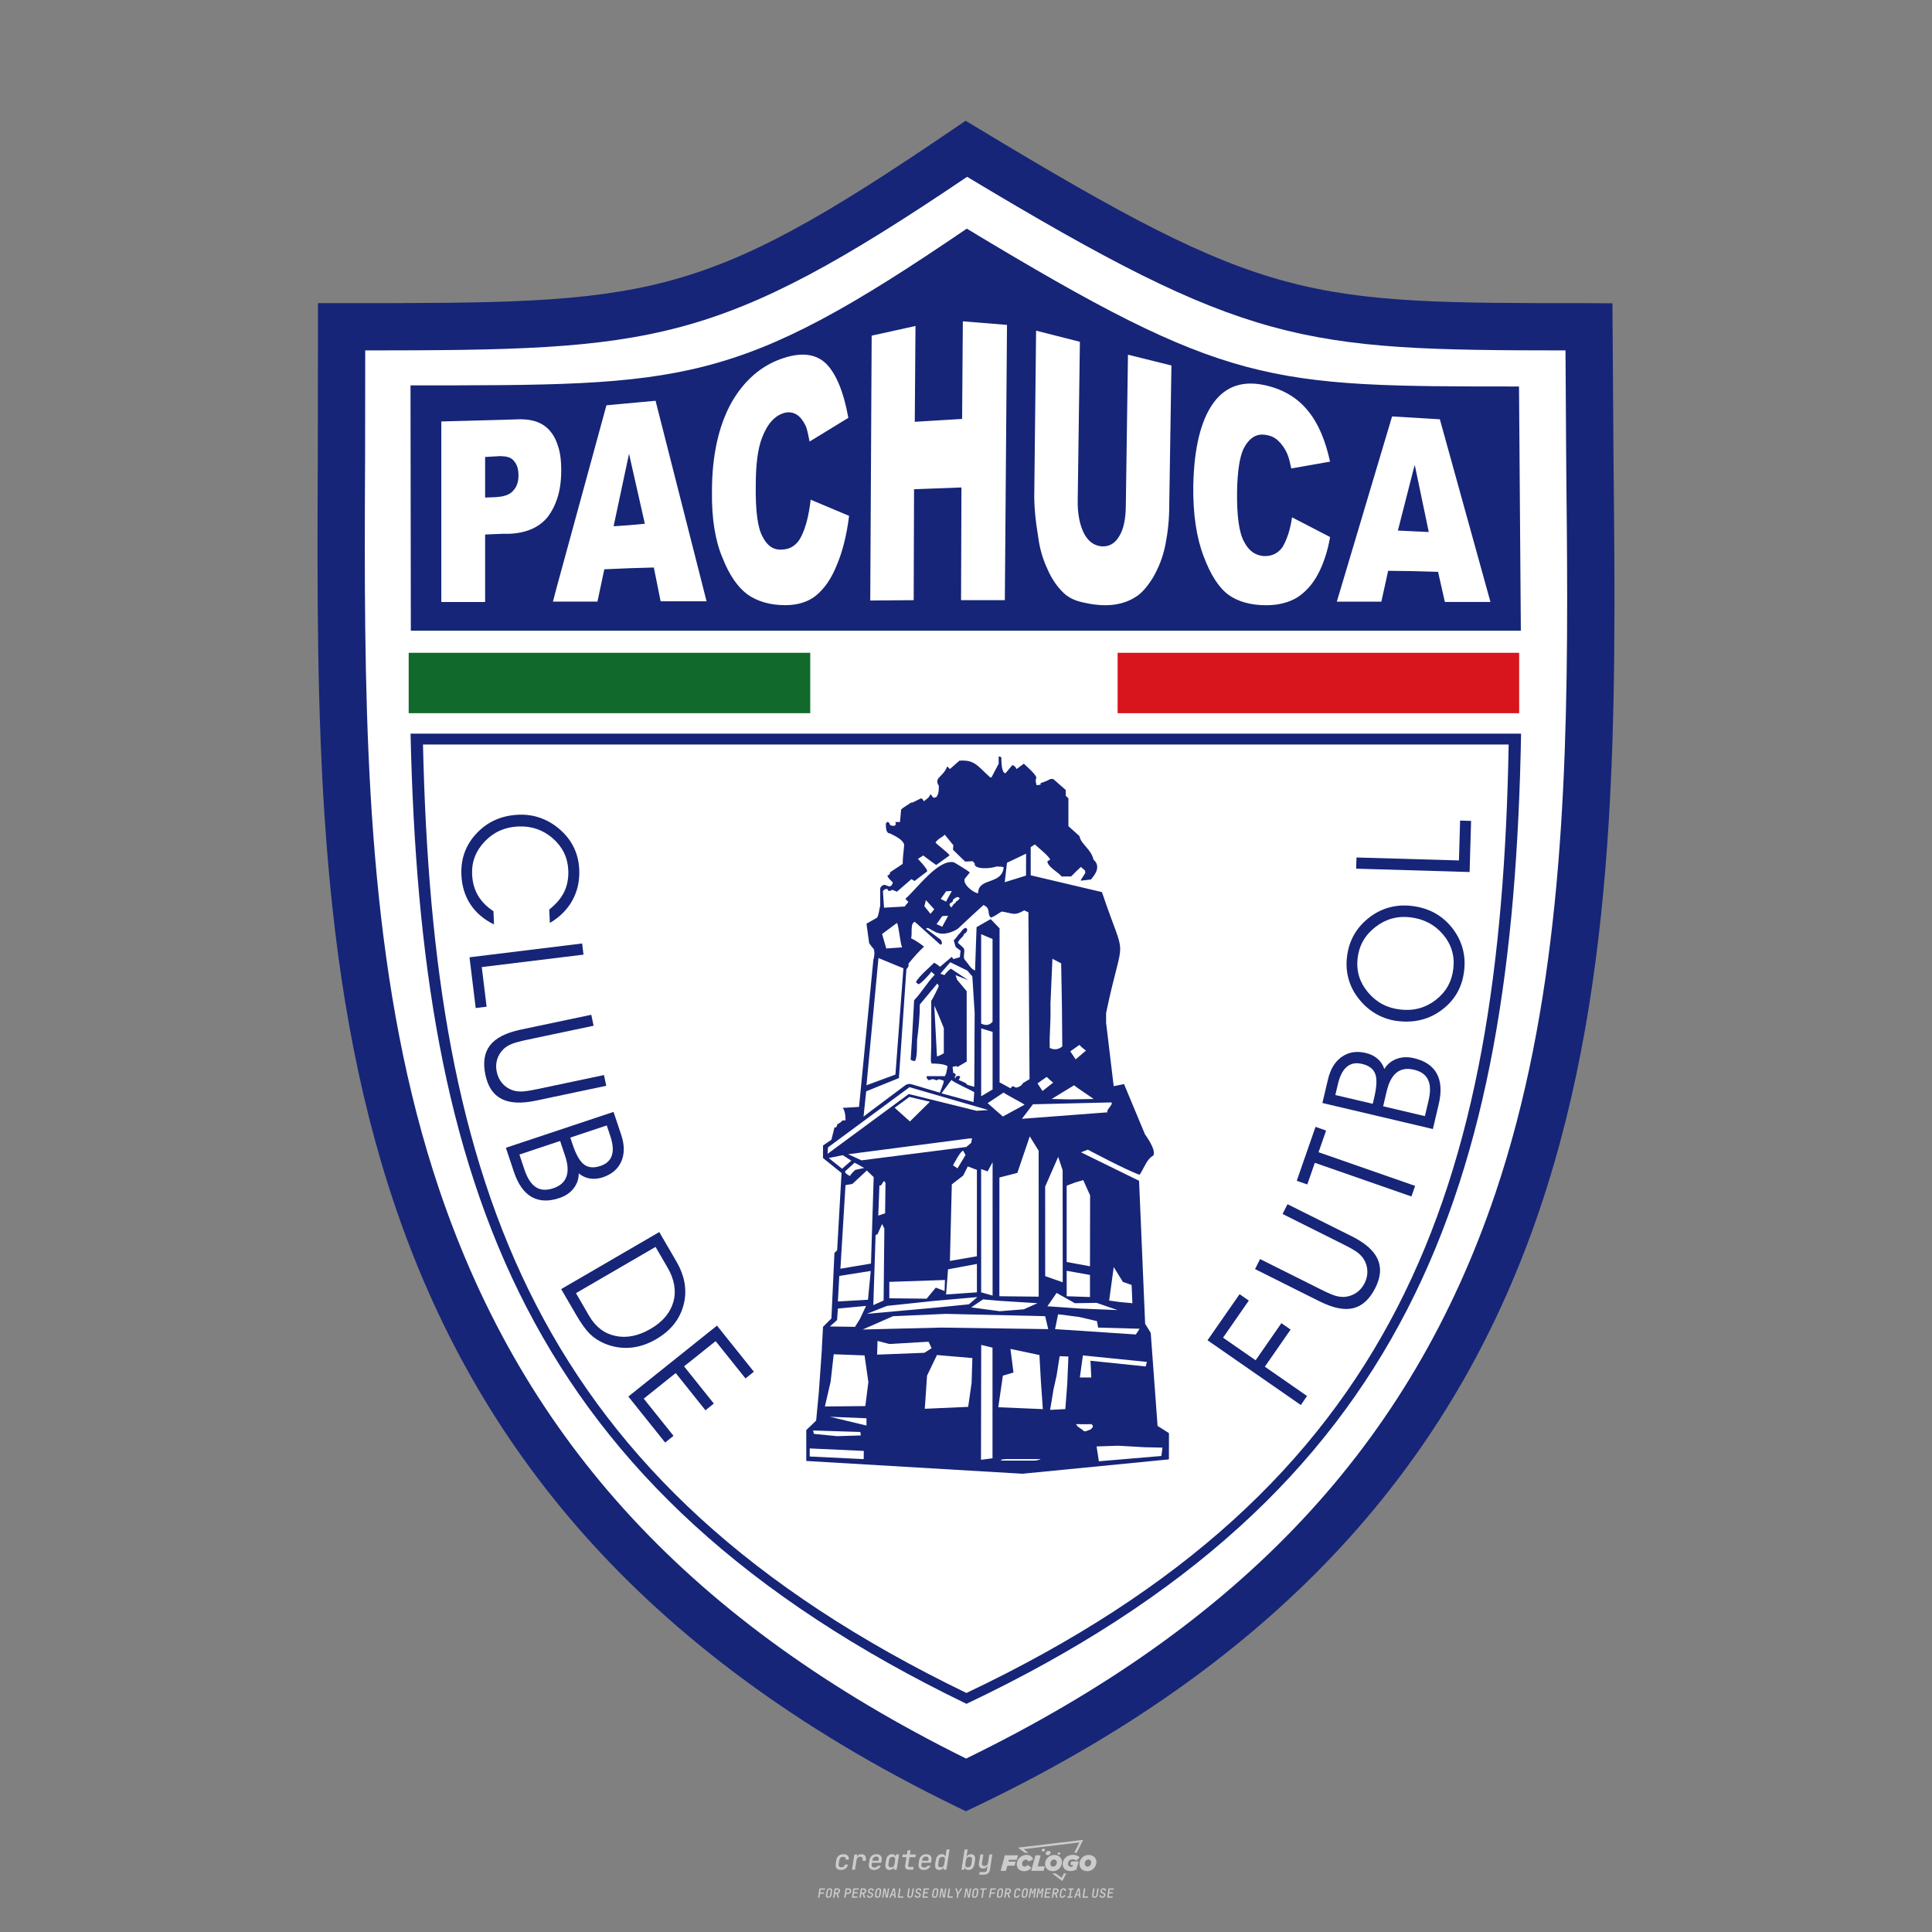 <?xml version="1.0" encoding="UTF-8"?>
<svg data-name="图层_1" xmlns="http://www.w3.org/2000/svg" version="1.1" viewBox="0 0 800 800">
  <rect x="0" y="0" width="800" height="800" fill="#808080" stroke="none"/>
  <!-- Created by @FCLOGO 2024-12-10 GMT+8 17:23:24 . https://fclogo.top/ -->
<!-- FOR PERSONAL USE ONLY NOT FOR COMMERCIAL USE -->
  <path d="M348.219,774.301c-.786,0-1.375-.217-1.768-.652-.393-.435-.528-1.03-.406-1.786l.252-1.648c.122-.755.45-1.35.984-1.785.534-.435,1.194-.652,1.98-.652.755,0,1.329.199,1.722.595.393.397.551.938.475,1.625h-1.236c.03-.359-.055-.637-.257-.836-.202-.198-.498-.297-.887-.297-.42,0-.763.117-1.03.349-.267.233-.435.563-.503.99l-.263,1.659c-.069.435-.006.769.189,1.002.195.233.502.349.921.349.389,0,.715-.099.979-.297.263-.198.436-.48.521-.847h1.236c-.137.687-.467,1.231-.99,1.631-.523.401-1.162.6-1.917.6ZM352.797,774.187l.996-6.294h1.19l-.195,1.19c.336-.87.973-1.304,1.911-1.304.671,0,1.169.208,1.493.624.324.416.429.986.315,1.71l-.069.423h-1.27l.057-.32c.069-.45.011-.795-.171-1.036-.183-.24-.477-.361-.881-.361-.405,0-.74.122-1.007.366-.267.245-.435.588-.503,1.03l-.63,3.971h-1.236ZM361.906,774.301c-.77,0-1.346-.223-1.728-.669s-.515-1.036-.401-1.768l.252-1.648c.084-.488.257-.915.521-1.282s.601-.651,1.013-.852c.412-.202.873-.304,1.385-.304.77,0,1.349.224,1.734.669.385.446.517,1.036.395,1.768l-.172,1.121h-3.845l-.092.526c-.153.954.217,1.431,1.11,1.431.717,0,1.175-.248,1.373-.744h1.225c-.168.534-.503.96-1.007,1.276-.504.317-1.091.475-1.763.475ZM361.231,770.216l-.046.286,2.655-.012.046-.286c.069-.466.013-.822-.166-1.07-.179-.248-.486-.372-.921-.372-.443,0-.795.126-1.059.378-.263.252-.433.611-.509,1.076ZM368.326,774.301c-.633,0-1.103-.212-1.408-.635s-.397-1.001-.274-1.734l.274-1.774c.115-.733.393-1.312.836-1.74.442-.427.98-.641,1.613-.641.465,0,.83.119,1.093.354.263.236.391.557.383.962h.023l.172-1.202h1.236l-.996,6.294h-1.225l.195-1.201h-.023c-.122.412-.351.734-.687.967s-.74.349-1.213.349ZM368.932,773.226c.389,0,.715-.119.978-.355.263-.236.429-.572.498-1.007l.252-1.648c.069-.427.01-.761-.177-1.002-.187-.24-.475-.36-.864-.36-.397,0-.725.118-.984.354-.26.236-.423.572-.492,1.007l-.252,1.648c-.069.443-.013.78.166,1.013.179.233.471.349.876.349ZM376.348,774.187c-.572,0-.994-.157-1.264-.469-.271-.312-.361-.751-.269-1.316l.538-3.387h-1.739l.171-1.122h1.74l.275-1.716h1.236l-.275,1.716h2.472l-.183,1.122h-2.461l-.538,3.387c-.076.442.099.664.526.664h1.717l-.172,1.121h-1.774ZM382.504,774.301c-.77,0-1.346-.223-1.728-.669s-.515-1.036-.401-1.768l.252-1.648c.084-.488.257-.915.521-1.282s.601-.651,1.013-.852c.412-.202.873-.304,1.385-.304.77,0,1.349.224,1.734.669.385.446.517,1.036.395,1.768l-.172,1.121h-3.845l-.092.526c-.153.954.217,1.431,1.11,1.431.717,0,1.175-.248,1.373-.744h1.225c-.168.534-.503.96-1.007,1.276-.504.317-1.091.475-1.763.475ZM381.829,770.216l-.046.286,2.655-.012.046-.286c.069-.466.013-.822-.166-1.07-.179-.248-.486-.372-.921-.372-.443,0-.795.126-1.059.378-.263.252-.433.611-.509,1.076ZM388.924,774.301c-.633,0-1.101-.212-1.402-.635-.301-.423-.395-1.001-.28-1.734l.274-1.774c.115-.733.393-1.312.836-1.74.442-.427.98-.641,1.613-.641.465,0,.83.119,1.093.354.263.236.391.557.383.962h.023l.206-1.465.298-1.796h1.236l-1.327,8.354h-1.225l.195-1.201h-.023c-.122.412-.351.734-.687.967s-.74.349-1.213.349ZM389.531,773.226c.389,0,.715-.119.978-.355.263-.236.429-.572.498-1.007l.252-1.648c.076-.427.019-.761-.172-1.002-.191-.24-.48-.36-.87-.36-.397,0-.725.118-.984.354-.26.236-.423.572-.492,1.007l-.252,1.648c-.076.443-.023.78.16,1.013s.477.349.881.349ZM401.017,774.301c-.473,0-.839-.116-1.099-.349-.26-.233-.385-.555-.378-.967h-.011l-.195,1.201h-1.224l1.327-8.354h1.236l-.286,1.796-.274,1.465h.046c.122-.412.353-.735.692-.967.34-.232.742-.349,1.208-.349.633,0,1.1.214,1.402.641.301.428.395,1.007.281,1.74l-.275,1.774c-.115.733-.395,1.31-.841,1.734-.446.423-.982.635-1.608.635ZM400.766,773.226c.397,0,.723-.116.979-.349.256-.233.422-.571.498-1.013l.252-1.648c.069-.435.011-.77-.171-1.007-.183-.236-.473-.354-.87-.354-.389,0-.715.12-.979.36s-.429.574-.498,1.002l-.252,1.648c-.069.435-.011.771.172,1.007.183.236.473.355.87.355ZM405.469,776.247l.172-1.064h1.934c.641,0,1.007-.302,1.099-.905l.103-.675.206-1.19h-.035c-.122.42-.347.744-.675.973-.328.229-.729.343-1.201.343-.626,0-1.093-.201-1.402-.601s-.41-.944-.303-1.631l.584-3.605h1.236l-.561,3.479c-.061.412,0,.732.183.961s.465.343.847.343c.389,0,.717-.122.984-.366.267-.244.431-.584.492-1.018l.538-3.399h1.236l-1.007,6.409c-.099.603-.37,1.078-.812,1.425-.443.347-1.0.521-1.671.521h-1.946ZM417.787,770.085h3.221l.537-1.855h-5.466l-1.708,6.442h2.147l.586-2.099h3.026l.439-1.708h-3.026l.244-.781ZM424.229,772.916c-.586,0-1.025-.39-1.025-1.123,0-.878.634-1.757,1.611-1.757.488,0,.878.244,1.025.781l1.952-.83c-.293-1.171-1.269-1.903-2.635-1.903-2.782,0-4.148,2.147-4.148,3.904s1.269,2.83,3.075,2.83c1.367,0,2.342-.586,2.977-1.415l-1.513-1.171c-.39.439-.83.683-1.318.683ZM430.915,768.231h-2.147l-1.757,6.442h5.124l.488-1.855h-2.928l1.22-4.587ZM439.748,771.013c0-1.659-1.318-2.928-3.221-2.928-2.196,0-3.807,1.806-3.807,3.807,0,1.659,1.318,2.928,3.221,2.928,2.196,0,3.807-1.806,3.807-3.807ZM434.917,771.696c0-.83.586-1.708,1.513-1.708.781,0,1.171.537,1.171,1.22,0,.83-.586,1.708-1.513,1.708-.781,0-1.171-.537-1.171-1.22ZM443.213,772.233h1.074l-.195.683c-.146.049-.342.098-.586.098-.683,0-1.269-.39-1.269-1.22,0-1.025.732-1.903,1.952-1.903.586,0,1.123.244,1.513.586l1.367-1.367c-.439-.537-1.513-1.074-2.733-1.074-2.587,0-4.295,1.757-4.295,3.855,0,2.05,1.611,2.879,3.221,2.879.927,0,1.855-.293,2.489-.683l.927-3.319h-3.123l-.342,1.464ZM450.777,768.084c-2.196,0-3.807,1.806-3.807,3.807,0,1.659,1.318,2.928,3.221,2.928,2.196,0,3.807-1.806,3.807-3.807,0-1.659-1.318-2.928-3.221-2.928ZM450.338,772.916c-.781,0-1.171-.537-1.171-1.22,0-.83.586-1.708,1.513-1.708.781,0,1.171.537,1.171,1.22,0,.83-.586,1.708-1.513,1.708ZM437.942,767.499c-.049.293.098.488.439.488s.537-.195.634-.488c.049-.244-.098-.488-.439-.488s-.586.244-.634.488ZM432.135,765.498c-.439,0-.732.244-.781.586s.098.586.537.586.732-.244.781-.586c.098-.342-.098-.586-.537-.586ZM433.013,767.303c-.098.537.146.878.83.878.634,0,1.074-.39,1.171-.878s-.146-.878-.83-.878c-.683,0-1.074.39-1.171.878ZM439.602,777.552l-2.44-1.806h-1.513l4.246,3.172,1.611-3.172h-.976l-.927,1.806ZM425.839,767.157l-2.001-1.464,23.132-2.782-2.147,4.246h1.025l2.684-5.319-26.988,3.221,2.782,2.099h1.513ZM338.719,785.785l.609-3.832h2.32l-.084.519h-1.764l-.184,1.145h1.627l-.084.525h-1.617l-.257,1.643h-.567ZM342.97,785.838c-.357,0-.623-.101-.798-.302-.175-.201-.234-.473-.178-.816l.268-1.701c.056-.343.203-.615.441-.816.238-.201.535-.302.892-.302s.623.1.798.299c.175.199.236.471.184.814l-.268,1.706c-.056.343-.204.615-.444.816-.24.201-.538.302-.895.302ZM343.049,785.334c.193,0,.348-.052.467-.158.119-.105.194-.257.226-.457l.268-1.701c.032-.199.005-.352-.079-.457-.084-.105-.222-.158-.415-.158s-.347.052-.465.158c-.117.105-.192.257-.223.457l-.268,1.701c-.032.2-.005.352.079.457s.22.158.409.158ZM344.996,785.785l.609-3.832h1.202c.238,0,.439.046.604.139.165.093.283.223.357.391s.091.366.052.593c-.038.259-.14.484-.304.675-.165.191-.366.321-.604.391l.535,1.643h-.619l-.478-1.575h-.541l-.247,1.575h-.567ZM345.888,783.707h.635c.189,0,.349-.056.48-.168.131-.112.211-.262.239-.451.032-.193,0-.345-.094-.459-.095-.114-.236-.171-.425-.171h-.635l-.2,1.249ZM349.545,785.785l.609-3.832h1.254c.371,0,.651.105.84.315.189.21.255.49.199.84-.038.234-.122.438-.249.611s-.29.307-.488.402c-.198.095-.419.142-.664.142h-.693l-.241,1.522h-.567ZM350.432,783.754h.693c.192,0,.357-.059.493-.176.136-.117.22-.274.252-.47s-.002-.352-.1-.47-.245-.176-.441-.176h-.688l-.21,1.291ZM352.747,785.785l.609-3.832h2.252l-.079.504h-1.695l-.173,1.087h1.512l-.079.499h-1.512l-.194,1.239h1.69l-.079.504h-2.252ZM355.843,785.785l.609-3.832h1.202c.238,0,.439.046.604.139.165.093.283.223.357.391s.091.366.052.593c-.038.259-.14.484-.304.675-.165.191-.366.321-.604.391l.535,1.643h-.619l-.478-1.575h-.541l-.247,1.575h-.567ZM356.736,783.707h.635c.189,0,.349-.056.48-.168.131-.112.211-.262.239-.451.032-.193,0-.345-.094-.459-.095-.114-.236-.171-.425-.171h-.635l-.2,1.249ZM360.132,785.838c-.385,0-.674-.095-.866-.286-.192-.191-.264-.451-.215-.779h.567c-.028.175.011.312.116.412.105.1.266.149.483.149.203,0,.37-.049.501-.147.131-.098.211-.233.239-.404.021-.15.001-.279-.06-.386-.061-.107-.158-.181-.291-.223l-.457-.136c-.266-.08-.462-.217-.588-.409-.126-.192-.17-.42-.131-.682.035-.21.112-.394.231-.551s.273-.28.462-.367.402-.131.64-.131c.35,0,.616.095.798.286.182.191.248.444.2.759h-.567c.028-.168-.003-.3-.092-.396-.089-.096-.23-.144-.422-.144-.189,0-.343.045-.462.134-.119.089-.189.214-.21.375-.025.151-.007.279.052.386s.158.181.294.223l.467.147c.262.081.456.217.58.409.124.193.165.422.123.688-.035.217-.116.406-.241.567-.126.161-.288.286-.485.375-.198.089-.419.134-.664.134ZM363.265,785.838c-.357,0-.623-.101-.798-.302-.175-.201-.234-.473-.178-.816l.268-1.701c.056-.343.203-.615.441-.816.238-.201.535-.302.892-.302s.623.1.798.299c.175.199.236.471.184.814l-.268,1.706c-.056.343-.204.615-.444.816-.24.201-.538.302-.895.302ZM363.344,785.334c.193,0,.348-.052.467-.158.119-.105.194-.257.226-.457l.268-1.701c.032-.199.005-.352-.079-.457-.084-.105-.222-.158-.415-.158s-.347.052-.465.158c-.117.105-.192.257-.223.457l-.268,1.701c-.032.2-.005.352.079.457s.22.158.409.158ZM365.275,785.785l.609-3.832h.709l.619,3.186c.007-.098.017-.217.029-.357.012-.14.027-.285.045-.435.018-.151.037-.289.058-.415l.315-1.979h.525l-.609,3.832h-.709l-.614-3.186c-.007.095-.017.209-.029.344s-.027.276-.045.423c-.018.147-.037.283-.058.409l-.315,2.01h-.53ZM368.225,785.785l1.585-3.832h.745l.373,3.832h-.562l-.073-.971h-1.087l-.388.971h-.593ZM369.385,784.342h.871l-.089-1.102c-.018-.196-.03-.365-.037-.509-.007-.143-.011-.243-.011-.299-.018.056-.052.156-.102.299s-.115.311-.192.504l-.441,1.107ZM371.721,785.785l.609-3.832h.567l-.525,3.312h1.674l-.079.52h-2.247ZM376.678,785.838c-.367,0-.634-.101-.8-.302-.166-.201-.221-.475-.165-.821l.436-2.761h.567l-.436,2.755c-.032.196-.008.35.071.462.079.112.214.168.407.168.193,0,.347-.056.465-.168.117-.112.192-.266.223-.462l.435-2.755h.567l-.436,2.761c-.056.35-.2.625-.433.824-.233.199-.533.299-.9.299ZM379.844,785.838c-.385,0-.674-.095-.866-.286-.192-.191-.264-.451-.215-.779h.567c-.028.175.011.312.116.412.105.1.266.149.483.149.203,0,.37-.049.501-.147.131-.098.211-.233.239-.404.021-.15.001-.279-.06-.386-.061-.107-.158-.181-.291-.223l-.457-.136c-.266-.08-.462-.217-.588-.409-.126-.192-.17-.42-.131-.682.035-.21.112-.394.231-.551s.273-.28.462-.367.402-.131.64-.131c.35,0,.616.095.798.286.182.191.248.444.2.759h-.567c.028-.168-.003-.3-.092-.396-.089-.096-.23-.144-.422-.144-.189,0-.343.045-.462.134-.119.089-.189.214-.21.375-.025.151-.007.279.052.386s.158.181.294.223l.467.147c.262.081.456.217.58.409.124.193.165.422.123.688-.035.217-.116.406-.241.567-.126.161-.288.286-.485.375-.198.089-.419.134-.664.134ZM381.906,785.785l.609-3.832h2.252l-.079.504h-1.695l-.173,1.087h1.512l-.079.499h-1.512l-.194,1.239h1.69l-.079.504h-2.252ZM386.943,785.838c-.357,0-.623-.101-.798-.302-.175-.201-.234-.473-.178-.816l.268-1.701c.056-.343.203-.615.441-.816.238-.201.535-.302.892-.302s.623.1.798.299c.175.199.236.471.184.814l-.268,1.706c-.056.343-.204.615-.444.816-.24.201-.538.302-.895.302ZM387.021,785.334c.193,0,.348-.052.467-.158.119-.105.194-.257.226-.457l.268-1.701c.032-.199.005-.352-.079-.457-.084-.105-.222-.158-.415-.158s-.347.052-.465.158c-.117.105-.192.257-.223.457l-.268,1.701c-.032.2-.005.352.079.457s.22.158.409.158ZM388.953,785.785l.609-3.832h.709l.619,3.186c.007-.098.017-.217.029-.357.012-.14.027-.285.045-.435.018-.151.037-.289.058-.415l.315-1.979h.525l-.609,3.832h-.709l-.614-3.186c-.007.095-.017.209-.029.344s-.027.276-.045.423c-.018.147-.037.283-.058.409l-.315,2.01h-.53ZM392.249,785.785l.609-3.832h.567l-.525,3.312h1.674l-.079.52h-2.247ZM396.117,785.785l.22-1.412-.751-2.42h.577l.446,1.449c.028.095.05.184.066.268.016.084.025.147.029.189.018-.042.046-.105.087-.189.04-.084.088-.173.144-.268l.898-1.449h.598l-1.528,2.42-.22,1.412h-.567ZM399.217,785.785l.609-3.832h.709l.619,3.186c.007-.098.017-.217.029-.357.012-.14.027-.285.044-.435.018-.151.037-.289.058-.415l.315-1.979h.525l-.609,3.832h-.709l-.614-3.186c-.007.095-.017.209-.029.344s-.027.276-.045.423c-.018.147-.037.283-.058.409l-.315,2.01h-.53ZM403.505,785.838c-.357,0-.623-.101-.798-.302-.175-.201-.234-.473-.178-.816l.268-1.701c.056-.343.203-.615.441-.816.238-.201.535-.302.892-.302.357,0,.623.1.798.299.175.199.236.471.184.814l-.268,1.706c-.056.343-.204.615-.444.816-.239.201-.538.302-.895.302ZM403.584,785.334c.193,0,.348-.052.467-.158.119-.105.194-.257.226-.457l.268-1.701c.032-.199.005-.352-.079-.457-.084-.105-.222-.158-.415-.158-.193,0-.347.052-.465.158-.117.105-.191.257-.223.457l-.268,1.701c-.032.2-.005.352.079.457.084.105.22.158.409.158ZM406.381,785.785l.525-3.312h-1.023l.084-.519h2.619l-.084.519h-1.029l-.525,3.312h-.567ZM409.518,785.785l.609-3.832h2.32l-.084.519h-1.764l-.184,1.145h1.627l-.084.525h-1.617l-.257,1.643h-.567ZM413.769,785.838c-.357,0-.623-.101-.798-.302-.175-.201-.234-.473-.178-.816l.268-1.701c.056-.343.203-.615.441-.816.238-.201.535-.302.892-.302.357,0,.623.1.798.299.175.199.236.471.184.814l-.268,1.706c-.056.343-.204.615-.444.816-.239.201-.538.302-.895.302ZM413.848,785.334c.193,0,.348-.052.467-.158.119-.105.194-.257.226-.457l.268-1.701c.032-.199.005-.352-.079-.457-.084-.105-.222-.158-.415-.158-.193,0-.347.052-.465.158-.117.105-.191.257-.223.457l-.268,1.701c-.032.2-.005.352.079.457.084.105.22.158.409.158ZM415.795,785.785l.609-3.832h1.202c.238,0,.439.046.604.139.164.093.283.223.357.391s.091.366.053.593c-.039.259-.14.484-.304.675-.165.191-.366.321-.604.391l.535,1.643h-.619l-.478-1.575h-.541l-.247,1.575h-.567ZM416.688,783.707h.635c.189,0,.349-.056.48-.168.131-.112.211-.262.239-.451.032-.193,0-.345-.095-.459-.094-.114-.236-.171-.425-.171h-.635l-.199,1.249ZM420.905,785.838c-.36,0-.631-.101-.811-.302-.18-.201-.242-.473-.186-.816l.268-1.701c.056-.346.206-.619.449-.819s.545-.299.906-.299c.357,0,.625.101.806.302.18.201.242.473.186.816h-.567c.031-.199.003-.352-.087-.457-.089-.105-.228-.158-.417-.158-.193,0-.351.052-.475.158-.124.105-.202.255-.234.451l-.268,1.706c-.032.2-.003.352.087.457.089.105.23.158.423.158s.35-.052.472-.158.199-.257.231-.457h.567c-.035.228-.115.425-.239.593s-.281.298-.47.388c-.189.091-.402.136-.64.136ZM424.034,785.838c-.357,0-.623-.101-.798-.302-.175-.201-.234-.473-.178-.816l.268-1.701c.056-.343.203-.615.441-.816.238-.201.535-.302.892-.302.357,0,.623.1.798.299.175.199.236.471.184.814l-.268,1.706c-.056.343-.204.615-.444.816-.239.201-.538.302-.895.302ZM424.112,785.334c.193,0,.348-.052.467-.158.119-.105.194-.257.226-.457l.268-1.701c.032-.199.005-.352-.079-.457-.084-.105-.222-.158-.415-.158-.193,0-.347.052-.465.158-.117.105-.191.257-.223.457l-.268,1.701c-.032.2-.005.352.079.457.084.105.22.158.409.158ZM425.965,785.785l.609-3.832h.687l.184,1.228c.021.119.037.23.047.333.011.103.019.183.026.239.018-.056.047-.136.089-.241.042-.105.091-.217.147-.336l.567-1.223h.709l-.609,3.832h-.535l.204-1.291c.025-.168.058-.352.1-.554.042-.201.087-.404.136-.609s.096-.4.142-.585c.045-.185.087-.348.126-.488l-.855,1.863h-.551l-.283-1.863c-.004.136-.011.295-.021.475s-.024.372-.039.575c-.016.203-.035.407-.058.611-.023.205-.048.396-.076.575l-.205,1.291h-.54ZM429.115,785.785l.609-3.832h.687l.184,1.228c.021.119.037.23.047.333.011.103.019.183.026.239.018-.056.047-.136.089-.241.042-.105.091-.217.147-.336l.567-1.223h.709l-.609,3.832h-.535l.204-1.291c.025-.168.058-.352.1-.554.042-.201.087-.404.136-.609s.096-.4.142-.585c.045-.185.087-.348.126-.488l-.855,1.863h-.551l-.283-1.863c-.004.136-.011.295-.021.475s-.024.372-.039.575c-.016.203-.035.407-.058.611-.023.205-.048.396-.076.575l-.205,1.291h-.54ZM432.411,785.785l.609-3.832h2.252l-.079.504h-1.696l-.173,1.087h1.512l-.079.499h-1.512l-.194,1.239h1.69l-.079.504h-2.252ZM435.507,785.785l.609-3.832h1.202c.238,0,.439.046.604.139.164.093.283.223.357.391s.091.366.053.593c-.039.259-.14.484-.304.675-.165.191-.366.321-.604.391l.535,1.643h-.619l-.478-1.575h-.541l-.247,1.575h-.567ZM436.4,783.707h.635c.189,0,.349-.056.48-.168.131-.112.211-.262.239-.451.032-.193,0-.345-.095-.459-.094-.114-.236-.171-.425-.171h-.635l-.199,1.249ZM439.801,785.838c-.36,0-.631-.101-.811-.302-.18-.201-.242-.473-.186-.816l.268-1.701c.056-.346.206-.619.449-.819s.545-.299.906-.299c.357,0,.625.101.806.302.18.201.242.473.186.816h-.567c.031-.199.003-.352-.087-.457-.089-.105-.228-.158-.417-.158-.193,0-.351.052-.475.158-.124.105-.202.255-.234.451l-.268,1.706c-.032.2-.003.352.087.457.089.105.23.158.423.158s.35-.052.472-.158.199-.257.231-.457h.567c-.035.228-.115.425-.239.593s-.281.298-.47.388c-.189.091-.402.136-.64.136ZM441.879,785.785l.079-.504h.777l.446-2.824h-.777l.084-.504h2.126l-.084.504h-.777l-.446,2.824h.777l-.079.504h-2.126ZM444.74,785.785l1.585-3.832h.745l.373,3.832h-.562l-.073-.971h-1.087l-.388.971h-.593ZM445.9,784.342h.871l-.089-1.102c-.017-.196-.03-.365-.037-.509-.007-.143-.01-.243-.01-.299-.018.056-.052.156-.102.299s-.115.311-.192.504l-.441,1.107ZM448.235,785.785l.609-3.832h.567l-.525,3.312h1.674l-.079.52h-2.247ZM453.193,785.838c-.368,0-.634-.101-.8-.302-.166-.201-.221-.475-.165-.821l.436-2.761h.567l-.436,2.755c-.032.196-.008.35.071.462.079.112.214.168.407.168s.347-.056.465-.168c.117-.112.192-.266.223-.462l.436-2.755h.567l-.436,2.761c-.056.35-.2.625-.433.824-.233.199-.533.299-.9.299ZM456.358,785.838c-.385,0-.674-.095-.866-.286-.193-.191-.264-.451-.215-.779h.567c-.028.175.011.312.115.412.105.1.266.149.483.149.203,0,.37-.049.501-.147s.211-.233.239-.404c.021-.15.001-.279-.06-.386s-.158-.181-.291-.223l-.457-.136c-.266-.08-.462-.217-.588-.409-.126-.192-.17-.42-.131-.682.035-.21.112-.394.231-.551s.273-.28.462-.367c.189-.087.402-.131.64-.131.35,0,.616.095.798.286.182.191.248.444.199.759h-.567c.028-.168-.003-.3-.092-.396-.089-.096-.23-.144-.423-.144-.189,0-.343.045-.462.134-.119.089-.189.214-.21.375-.025.151-.007.279.052.386s.158.181.294.223l.467.147c.262.081.456.217.58.409.124.193.165.422.124.688-.035.217-.116.406-.241.567-.126.161-.288.286-.485.375-.198.089-.419.134-.664.134ZM458.421,785.785l.609-3.832h2.252l-.079.504h-1.696l-.173,1.087h1.512l-.079.499h-1.512l-.194,1.239h1.69l-.079.504h-2.252Z" style="fill: #ccc;"/>
  <g>
    <g>
      <path d="M394.864,66.388c-101.862,69.341-120.781,69.341-243.791,69.341h-9.421l-.084,61.423c-.902,203.18-1.841,413.282,254.318,537.871l4.088,1.982,4.104-1.964c258.307-123.528,256.158-332.94,254.097-535.448l-.442-63.807-9.351-.057c-113.478,0-128.065,0-243.349-69.606l-5.18-3.123-4.989,3.389Z" style="fill: #fff;"/>
      <path d="M394.66,53.52c-105.785,72.013-125.434,72.013-253.195,72.013h-9.785l-.088,63.794c-.933,211.023-1.902,429.228,264.134,558.622l4.251,2.052,4.26-2.035c268.27-128.295,266.041-345.776,263.899-556.103l-.461-66.266-9.714-.063c-117.857,0-133.002,0-252.734-72.291l-5.378-3.242-5.189,3.519ZM400.455,73.212c116.171,69.81,138.093,71.832,247.785,71.884.097,13.408.3,46.973.3,46.973.186,18.525.388,37.178.388,55.859,0,84.694-3.936,169.752-29.716,246.161-35.103,103.942-104.869,178.413-219.174,234.096-113.393-56.16-182.801-131.073-218.122-235.519-27.877-82.462-30.858-174.867-30.858-266.064,0-12.438.044-24.837.12-37.188,0,0,.036-31.145.053-44.318,119.463-.052,145.724-1.928,249.224-71.884Z" style="fill: #162577;"/>
      <path d="M515.069,224.148c-2.08-3.857-2.955-10.841-2.822-20.799.151-8.17,1.036-13.969,2.672-17.539,2.397-4.601,5.494-6.542,9.651-5.644,1.787.301,3.415,1.044,4.902,2.53,1.344,1.331,2.672,3.114,3.582,5.344.593,1.186,1.044,3.269,1.638,5.941l16.057-2.827c-1.956-8.913-4.919-15.907-9.077-20.954-4.158-5.197-9.802-8.766-17.234-10.544-9.368-2.235-16.658,0-21.842,6.989-5.371,7.281-8.174,18.871-8.484,34.476-.151,11.894,1.336,21.551,4.308,29.278,2.831,7.577,6.255,12.939,10.262,15.902,4.008,2.835,9.218,4.317,15.623,4.317,5.185,0,9.502-1.186,12.917-3.269,3.415-2.239,6.246-5.353,8.475-9.52,2.229-4.15,4.017-9.36,5.069-15.456l-15.764-8.17c-.743,5.344-2.221,9.364-3.857,12.191-1.787,2.672-4.459,4.003-7.891,3.861-3.583-.301-6.256-2.239-8.184-6.109ZM598.291,249.269h18.879l-20.958-75.654-19.781-1.194-22.878,76.702h18.437l2.813-12.77,10.404.146,10.262.287,2.822,12.484ZM210.842,221.034c7.131-.292,12.629-2.663,16.189-7.285,1.491-2.075,2.69-4.312,3.579-6.975,1.194-3.424,1.782-7.445,1.782-11.894,0-4.601-.461-7.963-1.65-11.089-.743-2.225-1.774-4.003-3.123-5.498-3.265-3.711-8.028-5.056-14.712-4.609l-4.901.155-25.267.676v74.755h18.136v-27.938l6.984-.297h2.982v-.001ZM273.557,248.981h19.016l-21.117-83.036-20.348,1.885-20.511,75.056-1.637,6.228h18.433l2.835-13.376,10.249-.448,10.262-.296,2.817,13.986ZM346.383,234.268c2.384-5.498,4.167-12.341,5.202-20.666l-15.902-6.693c-.742,6.542-2.083,11.593-3.874,15.163-1.632,3.415-4.304,5.348-7.873,5.49-3.57.301-6.242-1.486-8.17-5.351-2.075-3.716-2.973-10.847-2.818-21.396,0-8.625.885-15.013,2.509-19.326,2.229-5.941,5.366-9.51,9.524-10.554,1.782-.442,3.415-.15,4.901.752,1.482.898,2.68,2.522,3.712,4.605.597,1.331,1.043,3.579,1.65,6.538l16.044-9.811c-1.937-10.704-5.064-18.282-9.223-22.448-4.158-4.003-9.966-4.755-17.393-2.38-9.36,2.981-16.64,9.364-21.997,18.879-5.052,9.355-7.869,21.396-7.869,36.409-.154,11.142,1.331,20.365,4.308,27.35,2.818,7.281,6.387,12.337,10.396,15.309,4.011,2.827,9.218,4.454,15.614,4.454,5.193,0,9.514-1.34,12.783-4.003,3.424-2.819,6.241-6.822,8.479-12.32ZM416.082,248.525l.893-113.991-18.286-1.482-.297,40.421-19.604,1.186.296-39.678-18.145,4.003-.588,109.678,17.99-.146.146-45.928,19.623-.742-.155,46.663h18.127s0,.016,0,.016ZM484.159,209.435l.902-58.105-17.994-4.464-.885,62.126c0,5.644-.902,10.112-2.671,12.934-1.787,3.119-4.176,4.459-7.29,4.314-3.272-.297-5.644-2.083-7.432-5.498-1.628-3.269-2.671-8.024-2.53-13.823l.902-65.391-18.136-4.609-.742,66.585c-.151,5.498.441,11.894,1.637,19.025.592,4.454,1.778,8.767,3.724,12.925,1.77,4.158,3.998,7.285,6.228,9.524,2.229,2.372,5.059,3.703,8.474,4.455,3.273.742,6.388,1.186,9.228,1.186,4.901,0,9.227-1.186,12.642-3.424,2.503-1.477,4.902-4.3,7.281-8.161,2.221-3.88,4.008-8.179,5.053-13.39,1.009-5.057,1.611-10.41,1.611-16.209ZM628.989,160.035l.761,101.128H170.119l-.137-101.588c113.867,0,134.502.461,230.339-64.9,108.264,65.361,124.196,65.361,228.668,65.361ZM585.215,194.733l.602-2.239,5.804,27.805-6.406-.301-6.379-.305,6.379-24.96ZM207.859,188.938c2.376,0,4.158.743,5.064,2.083,1.323,1.473,1.765,3.57,1.765,5.932,0,2.376-.588,4.459-2.074,6.087-1.032,1.344-2.663,2.083-4.746,2.53-.906.154-1.641.154-2.526.296l-4.459.155v-16.796l5.203-.296c.588.008,1.176-.148,1.773.008ZM260.467,187.893l6.547,28.982-6.547.597-6.387.442,6.387-30.021Z" style="fill: #162577;"/>
      <path d="M170.001,303.778c4.215,186.34,47.083,313.167,230.193,401.741,183.783-87.158,226.292-214.304,229.654-401.741H170.001ZM400.176,701.025c-179.006-86.592-220.905-210.589-225.026-392.745h449.557c-3.308,183.253-44.852,307.533-224.531,392.745Z" style="fill: #162577;"/>
      <rect x="169.23" y="270.306" width="166.271" height="25.01" style="fill: #12692c;"/>
      <rect x="462.776" y="270.306" width="166.275" height="25.01" style="fill: #d8141d;"/>
    </g>
    <path d="M484.043,593.431l-4.716-2.99-2.84-38.554-2.309-3.734-2.513-59.221-24.045-11.784,2.831-1.097s16.26,8.67,21.462,10.396c2.203-3.468,2.831-6.29,5.681-8.033,1.256-2.38-3.477-8.697-3.477-8.697l-8.679-20.825-4.282.876-3.14-26.248v-4.105c7.413-35.193,8.688-19.091-1.726-50.02l-29.495-6.949v-11.678l1.717-1.106c.619.637,6.316,5.211,6.316,6.316l-1.115.632c0,2.366,4.592,4.565,5.856,6.308h3.946c1.734-1.734,3.468-3.463,4.105-3.941,1.734,1.73,1.734,1.102,1.734,2.208.628,0-2.38,3.472-1.734,3.472l4.087-.474c1.115-1.264,4.582-5.206,1.115-8.197-1.115-4.578-5.202-6.316-5.848-9.793l-4.574-4.096v-11.512l-1.105-1.106v-2.372l-5.202-4.556c-2.38,0,0,0-5.211,1.73v.632c-.619,0-1.734.473-1.734,0,0-.632-.628-1.27,0-2.999-.628-1.73-4.087-4.574-5.202-5.688l-3.007,2.22c-.469-1.106-1.734-2.212-2.203-1.106l-2.37,2.844c-1.726,0-1.726-5.207-1.726-6.313,0-.637-1.115-.637-1.115-.637v2.999l-2.99,5.688h-.487c-5.193-4.574-6.29-7.418-12.77-6.945l-3.941,3.468-1.106-1.106c-1.73,4.574-5.679,4.574-3.482,8.047,0,1.73,0,3.459-1.102,4.729-1.734.477-1.097,0-2.357-1.27-.487,1.27-1.115,1.738-2.853,3.008,0-.632-.624-1.26-1.106-1.26l-3.468,1.73h-.619c-1.738,1.27-2.844,1.752-4.1,2.844l-.483,5.203c-2.999,0-1.73,0-1.73.632,0,1.73-2.376.628-2.376.628,0,0-.624-2.366-1.73-.627,0,1.73,0,4.105,1.73,4.105,3.472,1.73,5.211,2.835,5.843,4.574,0,1.106-.624,5.211-.624,8.047l-5.211,3.468c0,1.26-1.093,1.26-1.093,1.26,0,1.115,2.199,2.844,2.199,2.844q0,1.106-1.106,1.738c-1.093,0-1.73-.632-2.362-.632-.473,0-1.73.632-1.73,1.73v8.047c0-3.472-.473,3.959-1.588,3.959l-4.091,2.353,1.106,8.047,1.266,1.738c1.721,1.097.473,5.197.473,5.197l-5.928,60.866-5.604.354h-1.115c1.115,1.742,1.115,4.105,1.115,5.219-.637,0-1.73,0-1.73.611l-1.734,1.115q0,1.256-1.115,1.256l-1.257,5.052-3.472,2.372v5.202l7.666,6.192-1.822,31.989-1.115,1.115-1.257,27.125-3.472,3.469-.478,8.688v.619l-1.26,17.835-1.106,11.677-4.091,3.946v12.775l89.481,5.29,60.681-5.946.017-10.861ZM474.896,563.935l-.487,1.893-22.86-2.37.328,6.936h-4.733l1.256-9.148,26.497,2.689ZM470.323,552.576l-33.441-2.213,1.256-6.156,8.688,1.115,7.405,1.733.487,2.672,17.19.477-1.584,2.373ZM461.174,524.655l3.769,6.139,3.636,1.282.318,7.556-5.052-.469-4.565-.628,1.893-13.88ZM462.75,542.473l-15.456-.628-13.579-.947,3.796-5.52,7.573,4.255,8.989-.151,8.678,2.991ZM432.794,528.425l-.018-37.086,5.397-12.297,1.84,5.477.036,46.445-7.254-2.539ZM451.337,537.076l-9.651-.337v-10.528l9.651,1.717v9.148ZM448.551,488.666l2.84,6.316-.054,29.354-9.651-1.77v-31.601l3.566-1.344,3.299-.955ZM446.976,432.668c.779.946,1.893,1.725,2.69,2.37l-4.265,3.626-2.212-3.326,3.787-2.67ZM452.823,455.066l-9.784.159-7.574-.159,9.298-5.679c.788.796,7.113,4.883,8.06,5.679ZM434.98,415.478l.805-18.473,3.619,1.902.318,17.517.151,16.862c-1.417,1.274-3.308,1.594-5.202.638-.161-7.732.458-7.732.309-18.445ZM433.405,445.919c.796.796,1.725,1.575,2.69,2.372l-4.415,3.468-2.062-3.149,3.787-2.69ZM427.725,457.261l32.503-.778c.795.946-2.522,3.326-1.575,4.104l-35.501,2.69,4.574-6.016ZM356.729,480.474l-5.516-2.53,49.688-6.476,1.584-.141-.314,1.893-2.048,1.717-43.395,5.538ZM357.835,483.625l-3.627.795s-1.584,1.256-2.208,2.503c-.318,0-2.247-1.088-2.083-1.865.15-.168,3.967-3.61,3.967-3.61l3.951,2.177ZM370.464,458.695l6.095-4.476,8.497,1.991-8.281,8.165-6.311-5.679ZM393.337,522.125l.788-31.707,4.72-3.645,1.893-3.787,3.782,1.433-.018,35.776-11.165,1.929ZM404.519,523.364v11.766l-12.762.885.801-10.413,11.961-2.238ZM394.602,482.527c.318-.477,3.309-6.316,4.251-6.015l.952,1.751-3.326,5.521-1.876-1.257ZM391.281,530.017l-.155,4.564-3.632-1.407-3.787,4.583-15.464-.168v-6.794l23.038-.778ZM366.664,489.781l-.159,12.616-2.835.955.478-12.474h.624l1.26-1.893.632.796ZM363.36,511.067l1.893-4.247.942,1.893-.31,29.813-4.264,1.893.943-29.018.795-.336ZM367.301,540.739l19.414-2.052,17.973-1.584-3.469,2.99-14.19,1.417-28.102,2.522,8.374-3.292ZM407.059,538.049l7.413.637,15.145.938-5.679,2.531-9.953.795-11.828-1.593,4.903-3.308ZM406.271,386.831l4.725,1.986v34.278c-1.274,1.433-2.689,1.698-4.725.761v-37.025ZM406.299,425.838l4.715,1.451v23.833l-4.733,2.822.018-28.106ZM415.587,452.395c.779.779,7.741,4.248,8.669,5.043l-8.988,4.883-6.316-5.52,6.634-4.406ZM410.995,536.475l-4.715-1.344-.01-51.028,2.681.938,2.061-3.787v55.222s-.017,0-.017,0ZM413.819,536.741l.017-49.17,7.423-1.893,5.149-15.145,3.679,5.981.018,60.405-16.287-.177ZM416.976,357.257l7.909-3.777-.035,9.086-8.812,2.743.938-8.051ZM367.466,368.134c.469,1.106.632.951,2.057.318l1.885.778,5.994-5.202,1.27.783,5.202-3.95c.632-.629-3.472-4.883-3.786-5.202l2.206-1.42,3.154,2.372,2.212,1.574,5.516-3.955c-.301-.946-4.883-4.26-5.834-5.356,1.411-1.902,2.517-1.902,3.941-3.313v.159l3.468,4.26-.147,1.893,5.047,4.893,3.154-.155.796.942c-.478,2.517,6.457,2.212,8.988,1.26,1.115,0,2.213,0,3.008.314-.646,7.422-10.581,4.105-10.581,10.735-1.416.155-6.621-3.64-5.52-6.006l2.057-2.526c0-.469-7.573-4.893-6.613-4.26-6.311-1.419-14.998,10.574-20.046,15.143l1.26,1.269s-1.416,1.73-1.579,1.893l-8.515.478s-.469-6.467-.469-6.785c.297-.606.916-1.089,1.876-.933ZM391.749,373.353l-2.208-1.115,2.208-3.154,2.376-.163c-.482,1.105-1.893,3.317-2.376,4.431ZM392.551,379.188c-.318.951-1.915,3.468-2.376,4.574l-2.376-1.106,2.376-3.318,2.376-.15ZM394.443,373.353l.297-.951,1.433-.943h.155c.478,0,.788.164,1.102.478l-.951,1.089c-.151,0-.297,0-.461.163-.163.164-.318.469-.318.632-.951.473-1.097,1.115-1.73,1.885-.478-.155-.624-.624-.796-1.093-.001-.645.786-.791,1.269-1.26ZM386.857,376.507l-1.565,1.893-2.526-3.162.624-2.522c.786.792,2.68,2.991,3.468,3.79ZM371.393,382.187c.792.779,1.424,9.311,2.203,10.09l-6.613.473-1.73-5.998,6.139-4.565ZM363.758,396.705l10.329,4.254-3.308,44.004-11.992,4.424,4.972-52.682ZM358.667,451.899l13.554-5.494,3.096-45.11s1.297-1.115.819-2.212c2.208-2.689,3.95-4.733,6.476-7.104-1.574-1.26-3.632-2.686-5.366-3.472.619-1.584-.478-6.313,1.571-6.794l10.571,9.466c1.257-.164.314-1.73.164-2.057l-6.153-4.574.632-.31c.943.164,2.265,1.407,4.331,2.088,3.215,1.066,7.63-1.017,8.772-2.22.345-.398,9.37-8.763,10.094-9.342,3.309,1.424,1.257,3.787,3.149,5.211,2.212-.942,2.69-1.574,4.425-2.53,5.052.792,5.052,1.893,9.306-.469l1.726.779c0,.951.477,69.111.477,69.111l-2.689,1.584c-.469.938-1.575,1.725-2.841,1.893-.628,0-.938-.638-1.264-.487-.628-.168-.628.487-1.106.779l-4.512-2.45v-63.761l-3.68-3.836-5.848,3.318-.628,17.982c-1.888-.786-2.684-2.69-3.946-4.105-1.584-1.424.318-3.95-.951-5.361l-2.203-2.058c.628-1.73,2.048-2.057,2.68-3.777,1.097-.318,1.734-2.066.482-2.376-1.278.31-1.893,2.057-2.999,2.835-.624,1.106-1.27,1.579-1.885,2.366l.779,2.69,2.057,1.574-.318,2.68-2.69.796-.615-.947-4.883,4.105c-.164-.167-2.212-1.742-2.526-1.584-.637.796-6.316,5.511-7.422,7.891,0,.469.628.469.942.938.942,0,4.892-4.255,5.383-5.202l1.411,1.274c-3.168,3.308-5.378,7.245-8.524,10.563l-.969,17.52-.469,7.112c.469.301,1.266.638,1.893.461.942-2.512.632-5.822.786-8.829.632-4.743,1.115-9.785,1.115-14.518l7.245-8.669.632.946c0,.318-2.835,5.999-3.141,6.157v18.296l-.181,6.617.318,1.115c1.274,0,5.06,0,6.631,1.097l-.637,3.168c-.164.301-.314.461-.478.946h-7.413c-.159.16-.159.31-.159.478,0,.487.478.946,1.102,1.266.809-.619,2.058-.619,2.835,0l1.27-.469,1.902.618-.181,1.115-1.429,3.822s-8.877-2.566-10.708-3.175c-1.831-.602-2.628-.575-3.813.265-1.07.832-16.163,12.031-17.105,12.846l1.105-10.475ZM400.592,449.228l-.786-.779-2.835-1.274.624-1.098c0-.318-.314-.477-.624-.637l-1.106.318c-.163.159-.163.638-.163.956-.164-.318-.164-.638-.624-.796.155,0,.624-.167.624-.637.163-.318-.164-.619-.478-.938h-.482l-.297-2.531c.297-.318,1.093,0,1.411-.477.318.159.318.318.615.477.801-.477,3.826-2.265,3.826-2.265l-.023-29.124-3.955-4.733-.628-1.893,5.203,2.062-7.096-4.733c-.942.318-2.99,2.84-2.68,2.68l-1.738-.619,4.101-4.742,7.104,3.468,1.574,1.893c.164,0,.318.318.473.637l.952,14.988-.159,30.592-2.831-.794ZM403.423,452.219l-.31,4.122-13.257-3.626,4.105-5.529c.778.946,8.524,4.414,9.461,5.034ZM390.816,425.713v10.421s-2.37,1.416-2.844,1.256l-1.106-20.967c1.742,3.619,2.376,5.521,3.95,9.29ZM342.849,475.113l33.764-24.93,32.658,9.466-4.892.301-28.085-6.936-33.609,24.763.163-2.663ZM343.158,479.519l5.835-1.186,3.503,2.265-3.804,3.345-5.534-4.424ZM350.108,490.737l2.835-.495,5.985-5.555,2.848,2.724-1.115,35.811-12.664,2.124,2.109-34.609ZM347.533,528.337l13.027-2.071-1.15,11.934-12.456.708.579-10.571ZM346.617,546.613l.337-4.768,11.669-1.097-2.522,5.361-2.052,3.308-10.421-.151,2.99-2.653ZM356.256,592.952c0,.796.163.319.163,1.434l-9.784.3-9.63-.946-.314-1.407,19.564.619ZM335.285,603.108v-3.344l22.395,1.026-.036,3.397-22.36-1.079ZM358.786,590.282l-15.159-3.627,15.159.619c0,.955,0,1.734,0,3.008ZM358.313,582.231l-16.743.159,2.376-10.263,1.278-11.358,12.77.477,1.58,11.041-1.261,9.944ZM363.196,560.928l.164-5.681,4.883,1.274,16.261-.946,1.26,2.689-2.99,1.903-19.578.761ZM402.322,572.606l-1.42,9.944-17.972.796.942-13.73,4.1-8.528,14.668,1.256-.318,10.263ZM410.961,603.853l-4.751.618.088-47.578,4.679,1.149v45.809h-.017v.001ZM428.671,604.79h-14.032c-.637-.487.796-.487,2.052-.619h14.35c-.477.141-.938.46-2.37.619ZM413.375,582.708l1.893-13.093,4.397-1.274-1.257-9.785,11.997,2.531.618,11.04.796,11.359-18.444-.778ZM389.701,549.728l-32.503.796,12.62-5.521,21.78-.956,41.178.956,1.274,5.361-44.35-.637ZM441.924,573.082l-.796,10.396-6.299.318,1.416-8.502,1.266-5.679,1.266-8.051,3.626.142-.478,11.376ZM452.487,590.917c-.159.461-.61.461-.779.938l-2.052.796h-.637c-.319,0-.478-.177-.638-.477l-2.052-1.417-.786-.946c.167,0,.327,0,.487-.168.3.168.618.168.778,0l.947.168c.167-.319.796,0,1.282,0,.159-.319.629,0,1.098,0,.309-.319.778,0,1.274,0,0-.168.15-.168.477-.168l.619.638c-.018.001-.018.478-.018.637ZM480.894,602.897l-25.877,2.193-.946-6.148,8.979-.301,10.749.619,7.573.167-.478,3.469Z" style="fill: #162577;"/>
    <g>
      <path d="M227.681,382.179l-.243-5.574c2.871-2.256,4.936-4.702,6.197-7.329,1.264-2.636,1.818-5.604,1.681-8.93-.226-5.255-2.372-9.647-6.401-13.191-4.051-3.526-8.816-5.175-14.306-4.928-5.529.234-10.165,2.3-13.88,6.197-3.724,3.893-5.472,8.454-5.237,13.659.146,3.26.943,6.153,2.41,8.679,1.468,2.526,3.605,4.711,6.423,6.542l.226,5.471c-4.176-2.012-7.409-4.765-9.727-8.272-2.318-3.508-3.579-7.59-3.769-12.257-.292-6.724,1.831-12.475,6.37-17.261,4.538-4.782,10.297-7.325,17.282-7.626,3.291-.146,6.431.345,9.431,1.46,2.99,1.115,5.737,2.827,8.201,5.1,2.353,2.155,4.167,4.591,5.423,7.312,1.26,2.707,1.959,5.679,2.096,8.896.199,4.662-.752,8.905-2.857,12.726-2.119,3.813-5.233,6.923-9.321,9.325Z" style="fill: #162577;"/>
      <path d="M241.054,390.671l.562,4.622-42.124,5.153,1.999,16.402-4.512.558-2.561-21.011,46.636-5.724Z" style="fill: #162577;"/>
      <path d="M244.84,420.193l.96,4.548-27.687,5.838c-2.977.638-5.1,1.221-6.374,1.752-1.278.548-2.349,1.238-3.189,2.017-1.304,1.274-2.193,2.707-2.694,4.352-.495,1.637-.553,3.345-.159,5.14.367,1.805,1.132,3.38,2.251,4.698,1.124,1.319,2.522,2.282,4.189,2.874,1.123.39,2.37.575,3.752.558,1.376-.017,3.556-.353,6.529-.972l27.677-5.839.942,4.441-29.252,6.176c-5.962,1.256-10.674,1.009-14.106-.742-3.432-1.752-5.644-5.06-6.675-9.909-1.088-5.131-.455-9.228,1.902-12.271,2.362-3.043,6.577-5.202,12.664-6.494l29.272-6.166Z" style="fill: #162577;"/>
      <path d="M233.994,478.617c1.19,3.539,1.353,6.423.535,8.653-.814,2.246-2.636,3.84-5.471,4.777-2.844.938-5.233.795-7.184-.478-1.946-1.282-3.521-3.697-4.72-7.271l-2.075-6.22,16.853-5.627,2.062,6.165ZM252.713,470.406c1.102,3.3,1.323,5.999.632,8.051-.681,2.071-2.256,3.522-4.72,4.335-2.765.929-5.012.726-6.777-.592s-3.362-4.123-4.79-8.449l-.907-2.707,15.093-5.025,1.47,4.387ZM209.475,475.272l3.305,9.909c1.704,5.113,4.14,8.6,7.312,10.421,3.181,1.822,7.002,2,11.487.495,2.507-.832,4.481-2.149,5.922-3.989,1.434-1.841,2.155-3.92,2.146-6.237,1.389,1.15,2.928,1.858,4.631,2.133,1.704.265,3.508.097,5.418-.531,3.693-1.266,6.224-3.441,7.59-6.574,1.358-3.131,1.34-6.794-.044-10.951l-3.189-9.537-44.578,14.86Z" style="fill: #162577;"/>
      <path d="M276.454,524.938c2.835,4.902,3.636,9.626,2.366,14.156-1.296,4.528-4.41,8.245-9.404,11.146-5.074,2.954-9.918,3.928-14.531,2.954-4.628-.972-8.272-3.752-10.935-8.315l-5.454-9.414,32.951-19.145,5.007,8.617ZM232.375,533.785l6.149,10.581c2.132,3.663,4.026,6.299,5.675,7.927,1.645,1.618,3.596,2.901,5.869,3.919,3.503,1.505,7.074,2.133,10.771,1.859,3.667-.284,7.299-1.468,10.868-3.547,5.972-3.485,9.741-8.165,11.325-14.12,1.588-5.927.597-11.925-2.924-18.012l-7.113-12.225-40.62,23.619Z" style="fill: #162577;"/>
      <path d="M296.886,548.913l15.274,19.092-3.473,2.777-12.363-15.446-13.067,10.44,12.324,15.411-3.472,2.778-12.311-15.412-13.235,10.598,12.328,15.394-3.468,2.787-15.239-19.047,36.701-29.372Z" style="fill: #162577;"/>
    </g>
    <g>
      <path d="M561.55,359.698l.141-4.635,42.429,1.23.477-16.512,4.548.137-.61,21.171-46.986-1.391Z" style="fill: #162577;"/>
      <path d="M569.441,383.925c4.264-3.345,9.041-4.711,14.35-4.105,5.662.624,10.227,2.999,13.713,7.095,3.468,4.091,4.901,8.789,4.298,14.097-.602,5.396-3.025,9.732-7.255,13.022-4.228,3.291-9.13,4.636-14.668,3.998-5.485-.602-9.944-2.973-13.412-7.113-3.468-4.122-4.901-8.811-4.317-14.04.585-5.301,3.018-9.623,7.29-12.954ZM558.453,405.507c.832,2.92,2.221,5.608,4.194,8.077,2.096,2.663,4.529,4.768,7.325,6.352,2.778,1.565,5.804,2.54,9.077,2.894,6.953.779,13.04-.832,18.26-4.866,5.237-4.024,8.227-9.395,8.97-16.111.407-3.512.107-6.83-.885-9.983-1-3.154-2.654-6.051-4.989-8.723-2.045-2.313-4.388-4.131-7.042-5.471-2.636-1.331-5.627-2.195-8.935-2.566-3.345-.381-6.546-.114-9.608.769-3.043.899-5.83,2.384-8.368,4.459-2.531,2.057-4.513,4.41-5.963,7.072-1.467,2.672-2.37,5.644-2.742,8.914-.373,3.238-.134,6.308.706,9.183Z" style="fill: #162577;"/>
      <path d="M574.227,451.758c.858-3.61,2.229-6.157,4.105-7.644,1.858-1.467,4.247-1.858,7.148-1.167,2.91.672,4.866,2.071,5.848,4.176,1.009,2.106,1.062,4.99.195,8.653l-1.505,6.387-17.286-4.069,1.494-6.335ZM553.994,448.927c.796-3.379,2.036-5.795,3.699-7.184,1.664-1.416,3.769-1.805,6.272-1.203,2.84.646,4.654,2.018,5.459,4.043.814,2.062.681,5.29-.354,9.715l-.638,2.76-15.499-3.636,1.061-4.495ZM593.328,467.505l2.397-10.173c1.247-5.255.982-9.484-.742-12.704-1.726-3.238-4.902-5.377-9.502-6.457-2.584-.619-4.955-.514-7.148.284-2.195.814-3.901,2.212-5.104,4.194-.575-1.717-1.504-3.132-2.821-4.248-1.319-1.132-2.938-1.928-4.883-2.389-3.804-.911-7.095-.371-9.909,1.594-2.821,1.946-4.715,5.059-5.724,9.341l-2.318,9.776,45.755,10.783Z" style="fill: #162577;"/>
      <path d="M536.956,488.95l7.776-22.347,4.38,1.54-3.132,8.962,39.989,13.943-1.521,4.388-40.006-13.943-3.114,8.962-4.372-1.504Z" style="fill: #162577;"/>
      <path d="M519.687,525.506l2.08-4.158,25.301,12.652c2.734,1.363,4.733,2.229,6.095,2.601,1.344.371,2.592.495,3.743.407,1.805-.195,3.397-.779,4.812-1.751,1.39-.966,2.487-2.283,3.326-3.911.832-1.663,1.221-3.361,1.15-5.096-.063-1.734-.558-3.345-1.487-4.848-.637-1.009-1.486-1.929-2.583-2.768-1.097-.849-3.008-1.946-5.732-3.3l-25.302-12.652,2.036-4.051,26.752,13.358c5.459,2.751,8.97,5.848,10.563,9.36,1.601,3.513,1.3,7.467-.928,11.908-2.354,4.706-5.397,7.502-9.13,8.422-3.734.929-8.387-.018-13.943-2.796l-26.753-13.377Z" style="fill: #162577;"/>
      <path d="M500.012,554.982l13.271-19.091,3.822,2.654-10.67,15.358,13.491,9.36,10.661-15.358,3.822,2.654-10.67,15.358,17.481,12.138-2.584,3.733-38.624-26.806Z" style="fill: #162577;"/>
    </g>
  </g>
</svg>